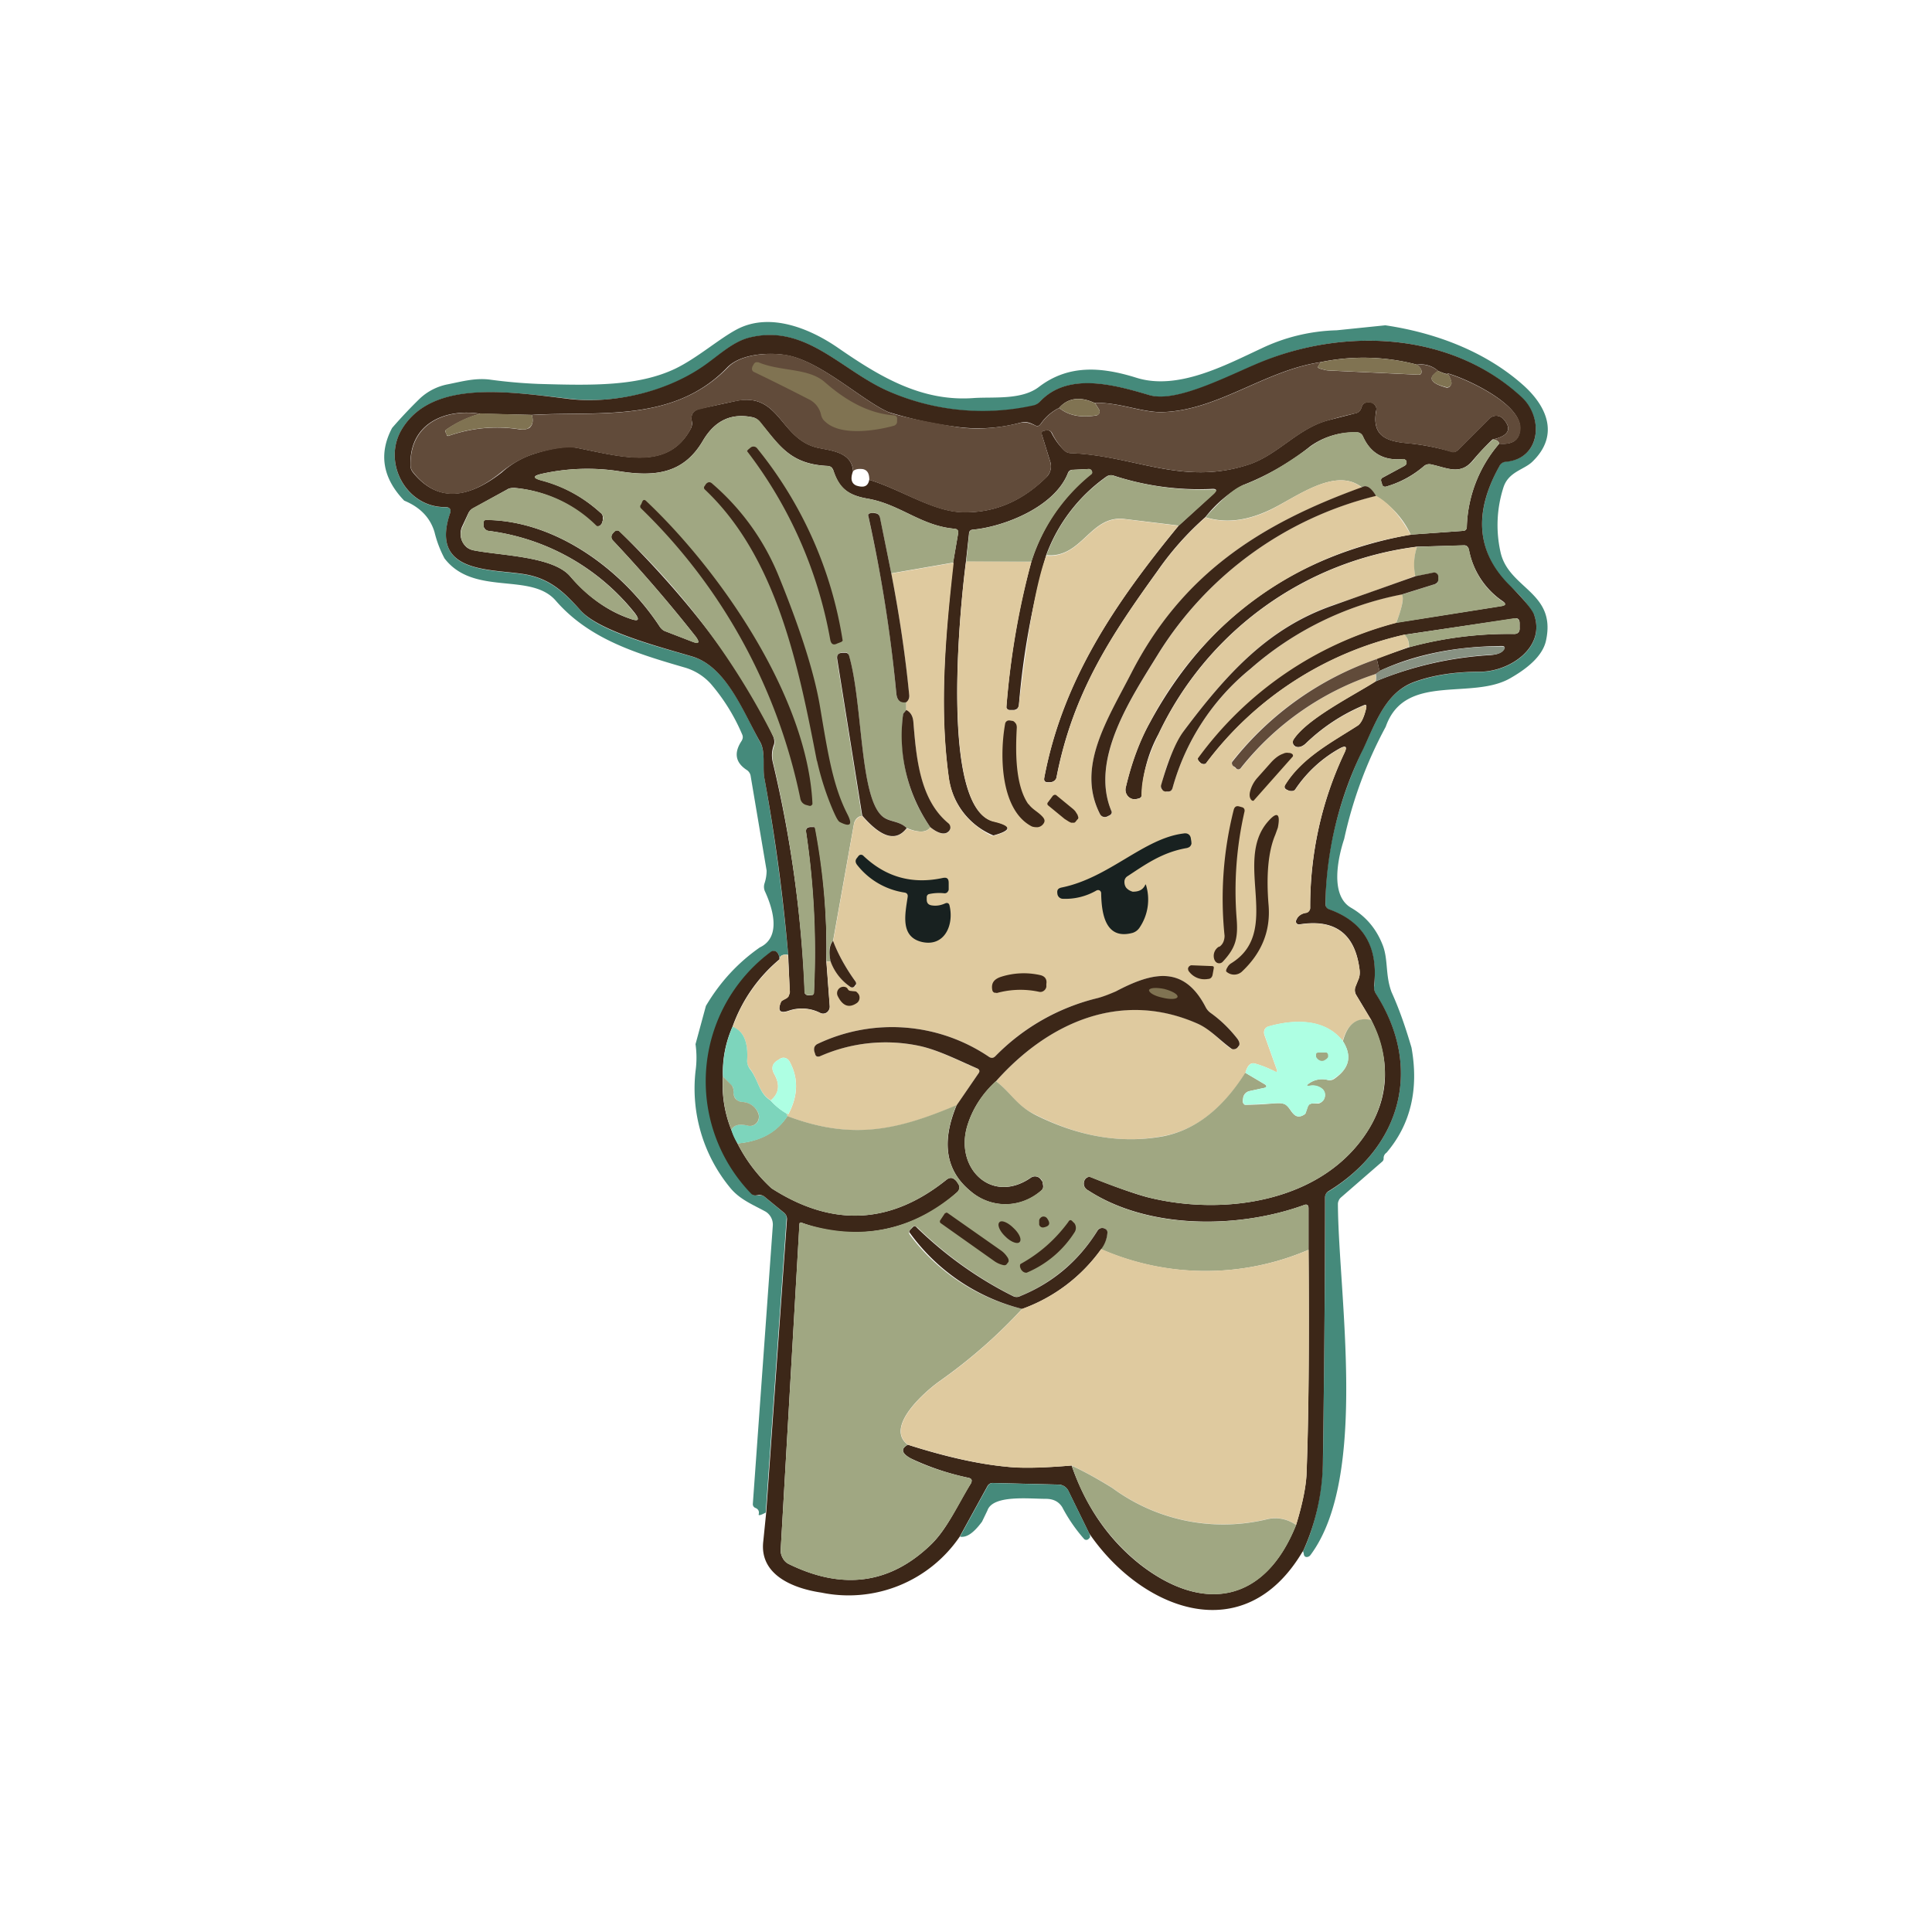 <svg xmlns="http://www.w3.org/2000/svg" width="24" height="24" fill="none" viewBox="0 0 24 24">
    <rect x="0" y="0" width="24" height="24" fill="#333333" stroke="none"/>
    <g clip-path="url(#CHAMPZ__a)">
        <path fill="#fff" d="M24 0H0v24h24z"/>
        <path fill="#458A7B" d="m16.605 4.103.604-.062c.63.093 1.255.33 1.724.753.3.274.429.625.104.94-.104.103-.3.124-.362.325a1.53 1.53 0 0 0-.036.795c.098.46.692.496.568 1.094q-.047.247-.434.47c-.48.29-1.321-.072-1.559.61a5.3 5.3 0 0 0-.516 1.393c-.072.217-.186.702.088.857q.28.163.397.48c.062.18.026.362.104.568.103.227.18.46.247.687.093.516-.01.955-.31 1.306a.08.08 0 0 0-.036.072.05.05 0 0 1-.02.041l-.511.444a.1.1 0 0 0-.027.038.1.1 0 0 0-.01.045c.006 1.115.383 3.386-.34 4.357a.06.06 0 0 1-.047.026q-.029 0-.036-.031a.1.1 0 0 0-.01-.037q.232-.509.248-1.15.028-2.194.026-3.248a.08.08 0 0 1 .046-.077c.893-.553 1.172-1.533.589-2.442a.16.16 0 0 1-.026-.103c.051-.485-.13-.8-.558-.955a.07.07 0 0 1-.046-.072c0-.62.154-1.265.464-1.92.166-.342.284-.713.65-.837q.344-.124.816-.124c.367-.005.806-.305.661-.707a1.3 1.3 0 0 0-.289-.346q-.635-.618-.14-1.508a.09.09 0 0 1 .073-.051c.434-.031.48-.532.206-.79-.836-.795-2.121-.878-3.164-.475-.398.155-1.105.552-1.471.439-.424-.124-1.002-.29-1.353.082a.16.16 0 0 1-.082.052 2.93 2.93 0 0 1-1.802-.18c-.588-.259-1.032-.852-1.745-.661-.18.051-.335.19-.49.31-.475.356-1.167.51-1.72.443-.732-.082-1.703-.242-2.08.367-.263.413.042.986.532.98q.087 0 .057.083c-.258.775.568.677.97.76.29.061.465.231.656.443.237.269 1.012.46 1.394.573.423.13.635.702.836 1.064.067.123.026.31.052.449q.194 1.082.294 2.188-.1-.013-.108.052a.11.11 0 0 0-.031-.083q-.039-.03-.078 0a2.01 2.01 0 0 0-.217 3.015l.036.005h.037a.08.08 0 0 1 .072.021l.232.191q.045.032.036.088l-.258 3.64q-.087.046-.088.025c.01-.036 0-.067-.04-.083a.05.05 0 0 1-.032-.051l.248-3.454a.19.19 0 0 0-.088-.175c-.16-.088-.32-.15-.439-.294a1.94 1.94 0 0 1-.433-1.451 1.2 1.2 0 0 0 0-.336l.129-.475q.261-.442.67-.727c.275-.13.156-.496.063-.697a.14.14 0 0 1-.005-.098.5.5 0 0 0 .026-.16l-.197-1.167a.11.11 0 0 0-.051-.083q-.21-.138-.062-.361c.015-.026.02-.052.005-.083a2.4 2.4 0 0 0-.387-.624.7.7 0 0 0-.336-.207c-.583-.17-1.172-.346-1.59-.826-.31-.361-1.017-.051-1.383-.526a1.4 1.4 0 0 1-.124-.326q-.08-.27-.377-.392c-.268-.279-.32-.583-.15-.903a6 6 0 0 1 .341-.362.7.7 0 0 1 .351-.18c.18-.036.346-.083.532-.057q.296.04.593.052c.672.02 1.234.03 1.694-.186.273-.13.547-.372.769-.49.408-.218.908-.016 1.265.232.516.356 1.037.67 1.688.619.247-.015.593.026.805-.14.366-.278.774-.247 1.203-.113.516.165 1.11-.155 1.554-.361a2.3 2.3 0 0 1 .94-.227"/>
        <path fill="#3C2718" d="M16.182 19.273c-.733 1.239-2.013.712-2.653-.227l-.258-.527a.14.14 0 0 0-.119-.077l-.816-.02q-.044-.001-.067.035l-.346.63a1.67 1.67 0 0 1-1.719.697c-.346-.051-.774-.217-.722-.64l.036-.356.258-3.64a.1.1 0 0 0-.041-.087l-.233-.191a.1.1 0 0 0-.072-.026l-.036.005a.07.07 0 0 1-.062-.02 2.006 2.006 0 0 1 .243-3.005.06.06 0 0 1 .077.005q.03.032.031.088a1.93 1.93 0 0 0-.583.836 1.4 1.4 0 0 0-.12.62 1.5 1.5 0 0 0 .104.66c.11.278.28.527.5.728q1.132.728 2.17-.103c.05-.041.087-.03.128.016l.02.03a.08.08 0 0 1 .016.054.08.08 0 0 1-.026.05 1.88 1.88 0 0 1-1.93.382c-.02-.01-.031 0-.031.02l-.233 4.043q-.002.055.026.103.025.047.073.072 1.006.493 1.765-.238c.206-.196.34-.51.5-.764.016-.036.011-.056-.025-.067a3.2 3.2 0 0 1-.723-.242c-.113-.062-.129-.12-.036-.17.48.154.888.242 1.229.273q.263.03.805-.015.268.774.862 1.238c.774.594 1.538.47 1.926-.5q.114-.372.129-.62.04-1.003.026-2.798v-.516c0-.041-.021-.052-.052-.041-.805.294-1.93.31-2.684-.18a.1.1 0 0 1-.052-.058.1.1 0 0 1 .01-.077c.021-.031.052-.041.083-.026q.452.18.686.243c.95.242 2.2.067 2.757-.842q.387-.636.031-1.357l-.186-.31a.12.12 0 0 1-.01-.104l.041-.103a.2.2 0 0 0 .01-.103c-.051-.45-.304-.64-.748-.568a.04.04 0 0 1-.036-.015.04.04 0 0 1 0-.042c.02-.051.062-.077.119-.087.015 0 .025-.01.036-.021a.06.06 0 0 0 .015-.041c0-.671.14-1.317.423-1.92q.063-.126-.061-.057a1.6 1.6 0 0 0-.543.5.06.06 0 0 1-.03.026h-.047l-.03-.015q-.046-.024-.022-.062c.207-.341.584-.532.904-.738q.063-.047.103-.217c.005-.036 0-.047-.036-.031-.267.112-.51.273-.718.475-.041.036-.082.051-.123.036l-.021-.016a.06.06 0 0 1-.005-.072c.165-.258.743-.547 1.022-.723a4.4 4.4 0 0 1 1.42-.325q.124-.008.165-.062c.025-.03.02-.051-.021-.051-.568.005-1.074.103-1.518.31l-.036-.156.403-.139a4.7 4.7 0 0 1 1.306-.165c.046 0 .072-.026.067-.078v-.051q.002-.078-.067-.062l-1.363.201a4.25 4.25 0 0 0-2.467 1.6.06.06 0 0 1-.068-.01l-.02-.02a.05.05 0 0 1-.013-.03q-.001-.018.008-.032a4.44 4.44 0 0 1 2.457-1.658l1.306-.206q.085-.015.015-.062a1 1 0 0 1-.418-.64c-.01-.036-.03-.057-.067-.052l-.578.016a4.12 4.12 0 0 0-3.211 2.328c-.126.232-.197.49-.207.754q-.001.037-.04.046l-.021.005a.11.11 0 0 1-.109-.03.12.12 0 0 1-.03-.11q.108-.465.304-.815 1.052-1.934 3.236-2.328l.646-.046c.036 0 .051-.021.051-.052.012-.38.154-.745.403-1.032q.241.022.258-.17c.041-.316-.671-.64-.898-.703 0 .016-.036.005-.119-.03a.32.32 0 0 0-.263-.078 2.6 2.6 0 0 0-1.198-.031c-.697.103-1.28.604-1.972.62-.248.004-.537-.125-.836-.114-.18-.083-.33-.062-.439.062a.6.6 0 0 0-.227.196q-.031.045-.072.02c-.073-.036-.109-.051-.191-.03a2 2 0 0 1-.81.046 5 5 0 0 1-.821-.18c-.33-.145-.847-.64-1.276-.708-.211-.036-.557-.016-.722.15-.671.702-1.616.542-2.432.593l-.645-.015c-.434-.067-.878.124-.862.64 0 .036.01.062.03.088.336.418.744.284 1.106 0a1.1 1.1 0 0 1 .392-.227q.364-.118.557-.073c.568.114 1.116.274 1.394-.237a.14.14 0 0 0 .016-.098c-.016-.083.015-.134.103-.155l.454-.098c.542-.103.537.475 1.007.583.165.036.423.052.439.29q-.053.14.041.18c.093.03.145.01.16-.072.387.118.774.382 1.136.402q.594.026 1.058-.428a.19.19 0 0 0 .052-.207l-.104-.335a.04.04 0 0 1 .016-.042h.015l.031-.005q.047-.002.062.036a.8.8 0 0 0 .16.217c.021.02.052.031.083.031.784.031 1.378.408 2.194.145.372-.119.614-.45.996-.553l.34-.087a.09.09 0 0 0 .068-.052l.015-.041a.07.07 0 0 1 .062-.042.1.1 0 0 1 .073.01c.03.021.051.052.041.089-.057.31.114.382.382.407q.269.025.547.104c.031.015.057.005.083-.016l.392-.392a.12.12 0 0 1 .093-.036.12.12 0 0 1 .088.046c.103.119.057.207-.14.248a3 3 0 0 0-.247.263c-.155.186-.32.088-.517.047a.1.1 0 0 0-.087.02 1.25 1.25 0 0 1-.48.258.05.05 0 0 1-.037-.015l-.005-.02-.01-.032a.05.05 0 0 1 0-.03.05.05 0 0 1 .026-.021l.268-.145.02-.02v-.032a.04.04 0 0 0-.015-.02.04.04 0 0 0-.025-.01c-.243.025-.408-.073-.501-.28a.08.08 0 0 0-.083-.05.93.93 0 0 0-.568.17 3.2 3.2 0 0 1-.841.485c-.18.1-.338.235-.465.397a3.7 3.7 0 0 0-.593.666c-.568.79-1.048 1.502-1.255 2.556q-.001.03-.026.051a.1.1 0 0 1-.051.02h-.031q-.054.001-.047-.05c.227-1.214.878-2.174 1.673-3.14l.439-.402q.055-.053-.021-.052a3.4 3.4 0 0 1-1.229-.165.1.1 0 0 0-.092.015c-.34.241-.6.58-.744.971a9.6 9.6 0 0 0-.34 1.864c-.006.04-.026.056-.062.062h-.052a.04.04 0 0 1-.041-.031v-.016q.076-.945.31-1.796a2.27 2.27 0 0 1 .753-1.1.04.04 0 0 0-.008-.036.04.04 0 0 0-.034-.015l-.195.01a.06.06 0 0 0-.062.041c-.166.423-.796.666-1.177.702q-.05.002-.052.052L12 6.97c-.067.511-.336 3.067.34 3.232.233.052.233.114 0 .176a.91.91 0 0 1-.557-.739c-.119-.877-.036-1.78.057-2.653l.062-.361c.005-.037-.01-.052-.047-.057-.413-.036-.67-.3-1.068-.372-.243-.041-.362-.124-.434-.35a.1.1 0 0 0-.026-.042.1.1 0 0 0-.041-.016c-.465-.02-.599-.247-.847-.547a.16.16 0 0 0-.087-.057c-.264-.056-.47.036-.62.29-.232.397-.573.454-1.032.381a2.6 2.6 0 0 0-.97.031q-.171.038 0 .083.408.108.732.403c.016.01.02.025.026.04v.053l-.01.03c0 .01-.01.016-.016.026a.052.052 0 0 1-.077 0 1.63 1.63 0 0 0-.991-.46c-.031 0-.067 0-.098.022l-.413.227a.14.14 0 0 0-.068.072l-.077.165A.22.22 0 0 0 5.8 6.8a.2.2 0 0 0 .083.036c.335.067.98.072 1.197.32q.342.395.754.532c.103.036.113.01.052-.072a2.77 2.77 0 0 0-1.823-1.022.06.06 0 0 1-.041-.026.07.07 0 0 1-.016-.047v-.03a.03.03 0 0 1 .031-.032c.863.006 1.694.615 2.163 1.332.016.02.037.042.068.052l.335.129q.118.045.041-.062a18 18 0 0 0-1.032-1.198c-.02-.025-.026-.051 0-.087l.02-.021a.046.046 0 0 1 .068 0c.67.656 1.497 1.62 1.91 2.555.01.036.015.067 0 .103a.36.36 0 0 0-.01.207c.225.94.358 1.9.397 2.865 0 .01.01.015.015.02q.016.013.037.01l.04-.004c.011 0 .021-.016.021-.026.031-.671 0-1.342-.098-2.003 0-.036.01-.052.052-.057h.057l.01.026c.103.542.145 1.084.134 1.642l.042.557a.09.09 0 0 1-.037.078.08.08 0 0 1-.082.005.5.5 0 0 0-.392-.026q-.163.055-.093-.114c0-.01.025-.02.062-.04a.1.1 0 0 0 .03-.032.1.1 0 0 0 .016-.046l-.02-.465a23 23 0 0 0-.295-2.189c-.026-.14.016-.325-.051-.449-.207-.361-.413-.929-.837-1.063-.382-.114-1.156-.31-1.394-.573-.19-.212-.36-.382-.655-.444-.403-.083-1.229.015-.97-.76.02-.05 0-.082-.057-.082-.49.006-.795-.567-.532-.98.382-.61 1.342-.45 2.08-.362.553.062 1.24-.093 1.72-.454.154-.114.309-.253.49-.305.712-.19 1.156.403 1.745.661a2.92 2.92 0 0 0 1.806.176.16.16 0 0 0 .078-.047c.35-.372.929-.206 1.352-.082.362.113 1.074-.29 1.471-.44 1.043-.397 2.323-.32 3.17.476.268.258.222.759-.207.795a.09.09 0 0 0-.077.051c-.33.589-.284 1.084.14 1.497q.249.25.289.351c.144.403-.295.702-.661.708q-.474 0-.816.123c-.361.124-.485.496-.645.837a4.5 4.5 0 0 0-.47 1.92.07.07 0 0 0 .047.072q.642.231.557.95c0 .042.005.072.026.104.583.913.31 1.894-.589 2.446a.09.09 0 0 0-.046.078c0 .702-.005 1.786-.026 3.252 0 .395-.084.786-.248 1.146z"/>
        <path fill="#614B3A" d="M13.158 5.068q.172.14.46.093a.05.05 0 0 0 .036-.026.05.05 0 0 0 0-.046l-.052-.083c.294-.01.583.12.831.114.692-.015 1.275-.516 1.972-.62l-.036.062q.015.017.062.026.047.016.103.016l1.084.051q.04.002.041-.036c0-.03-.015-.051-.056-.087a.33.33 0 0 1 .263.077c-.134.083-.103.15.103.206a.05.05 0 0 0 .052-.03.05.05 0 0 0 .01-.026.26.26 0 0 0-.051-.12c.227.063.944.388.908.703q-.023.194-.263.17c-.01-.036-.041-.051-.083-.051q.294-.07.14-.248a.12.12 0 0 0-.088-.047.12.12 0 0 0-.093.037l-.392.392a.08.08 0 0 1-.083.02 2.5 2.5 0 0 0-.547-.108c-.269-.026-.439-.098-.382-.408.005-.041-.01-.067-.047-.087a.1.1 0 0 0-.067-.01.07.07 0 0 0-.062.04l-.015.042a.09.09 0 0 1-.067.051 4 4 0 0 0-.34.088c-.383.103-.626.434-.997.553-.816.258-1.41-.114-2.194-.145q-.047 0-.083-.03a.8.8 0 0 1-.155-.218.06.06 0 0 0-.067-.036h-.03l-.016.005-.01.01-.007.016.001.016.103.335c.026.078.006.145-.051.207-.31.304-.66.444-1.063.428-.362-.02-.744-.284-1.131-.403 0-.082-.026-.123-.083-.134-.051-.005-.093 0-.118.026-.016-.237-.274-.253-.44-.289-.469-.103-.464-.692-1.006-.583a7 7 0 0 0-.454.103c-.088.015-.119.067-.103.155 0 .03 0 .062-.016.093-.279.516-.826.35-1.394.237-.129-.026-.31 0-.557.072a1.3 1.3 0 0 0-.398.222c-.356.29-.764.429-1.1 0a.13.13 0 0 1-.03-.082c-.01-.516.428-.707.862-.64a1.4 1.4 0 0 0-.418.196c-.01.01-.016.015-.01.03l.015.032c0 .015.015.02.026.015.278-.098.575-.126.867-.082a.2.2 0 0 0 .134-.016q.062-.053.031-.16c.816-.051 1.755.109 2.437-.594.16-.165.5-.185.717-.154.429.072.945.567 1.275.712.104.041.382.103.826.18q.364.063.806-.046c.082-.015.118 0 .19.031q.04.024.073-.02a.6.6 0 0 1 .227-.197"/>
        <path fill="#807352" d="M17.602 4.53c.041.032.057.057.057.088q-.002.037-.041.036l-1.084-.051a.3.3 0 0 1-.104-.016.14.14 0 0 1-.062-.025l.036-.062a2.6 2.6 0 0 1 1.198.03M9.42 4.5c.279.118.62.067.826.247.294.259.578.393.862.413.026.006.041.021.036.052v.031a.05.05 0 0 1-.015.03.05.05 0 0 1-.026.016c-.186.052-.65.14-.852-.051a.15.15 0 0 1-.051-.083.28.28 0 0 0-.155-.196 27 27 0 0 0-.672-.335q-.046-.017-.025-.073l.015-.026A.05.05 0 0 1 9.39 4.5zm8.445.108c.083.036.12.052.12.031.03.052.046.088.046.119a.05.05 0 0 1-.021.041.05.05 0 0 1-.047.01q-.3-.075-.098-.206zm-4.264.398.052.082a.05.05 0 0 1 0 .052.05.05 0 0 1-.036.02q-.288.046-.46-.093.165-.185.44-.061zm-7.64.129.646.02q.03.108-.031.155c-.031.026-.073.031-.135.02a1.8 1.8 0 0 0-.867.083c-.01 0-.02 0-.026-.015l-.015-.031c0-.016 0-.02.01-.031.124-.088.258-.155.418-.196z"/>
        <path fill="#A0A782" d="m11.846 6.988-.774.134-.14-.687q-.014-.07-.082-.062h-.031c-.026 0-.041.021-.031.047.165.738.279 1.466.346 2.194q.015.133.124.103v.103l-.02.026a.07.07 0 0 0-.022.036q-.077.798.341 1.394-.07.102-.294.01c-.098-.093-.207-.072-.3-.144-.289-.238-.242-1.404-.418-2.003a.05.05 0 0 0-.052-.036h-.03q-.076.017-.067.087l.31 1.947c-.011 0-.026 0-.052.02a.13.13 0 0 0-.047.083l-.258 1.445c-.052.052-.057.14-.03.258h-.052a8.3 8.3 0 0 0-.145-1.662.03.03 0 0 0-.026-.01h-.036q-.054.008-.046.062a10 10 0 0 1 .098 2.003c0 .01-.01.02-.02.025h-.042l-.019.002-.017-.007a.05.05 0 0 1-.021-.04 15 15 0 0 0-.387-2.84.36.36 0 0 1 .01-.207.14.14 0 0 0-.005-.108 9.1 9.1 0 0 0-1.925-2.566.05.05 0 0 0-.052.01l-.02.021c-.027.031-.021.062 0 .088.36.382.706.785 1.032 1.198q.076.108-.042.062l-.335-.13a.14.14 0 0 1-.067-.051C7.737 7.07 6.9 6.466 6.039 6.46a.03.03 0 0 0-.031.031v.031c0 .02 0 .036.015.052l.042.02a2.76 2.76 0 0 1 1.817 1.022c.067.083.051.104-.047.073a1.7 1.7 0 0 1-.754-.532c-.216-.248-.862-.253-1.197-.32a.2.2 0 0 1-.14-.108.21.21 0 0 1 0-.181l.073-.165a.14.14 0 0 1 .062-.073l.418-.227a.17.17 0 0 1 .103-.02c.382.032.74.198 1.012.47a.05.05 0 0 0 .051-.011.1.1 0 0 0 .016-.026l.01-.036a.08.08 0 0 0-.026-.088 1.76 1.76 0 0 0-.738-.402c-.108-.031-.108-.052 0-.083a2.6 2.6 0 0 1 .981-.03c.454.071.795.015 1.027-.383.15-.253.357-.346.62-.289a.16.16 0 0 1 .088.052c.247.304.376.531.841.552.02 0 .031.005.046.015l.026.042c.078.227.191.31.434.35.397.073.656.336 1.069.372q.054.002.046.057l-.062.362zm6.696-1.528c.041 0 .072.015.082.051a1.65 1.65 0 0 0-.402 1.033c0 .03-.016.051-.052.051l-.645.047a1.1 1.1 0 0 0-.434-.48q-.092-.163-.175-.109c-.33-.258-.821.13-1.136.279-.294.14-.558.17-.805.093q.308-.341.464-.398c.258-.092.537-.258.847-.485a.94.94 0 0 1 .562-.175.09.09 0 0 1 .083.051c.093.212.258.31.5.284.01 0 .016 0 .026.01.006 0 .016.01.016.021v.031l-.02.02-.27.145a.05.05 0 0 0-.025.021.05.05 0 0 0 0 .031l.01.031q.005.02.021.03a.05.05 0 0 0 .036 0q.263-.074.465-.252a.1.1 0 0 1 .093-.02c.19.04.35.139.516-.047a1.7 1.7 0 0 1 .243-.258z"/>
        <path fill="#3C2718" d="M10.4 7.994c-.051.026-.077.005-.087-.051A5.4 5.4 0 0 0 9.28 5.604l.01-.015.011-.01.026-.021a.057.057 0 0 1 .077.01c.56.689.927 1.513 1.064 2.39a.05.05 0 0 1-.026.02z"/>
        <path fill="#A0A782" d="M12.813 6.977h-.81l.036-.346c0-.03.02-.051.051-.051.382-.036 1.012-.279 1.177-.702a.07.07 0 0 1 .062-.042l.196-.01c.01 0 .016 0 .026.01a.04.04 0 0 1 .016.042c0 .01-.01.015-.016.02-.346.28-.603.655-.738 1.08m1.833-.449-.677-.082c-.428-.052-.526.49-.97.449q.225-.598.743-.97a.09.09 0 0 1 .093-.016q.599.194 1.229.17c.052 0 .057.01.02.052z"/>
        <path fill="#DFCA9F" d="M16.921 6.055c-1.26.45-2.235 1.074-2.87 2.313-.3.583-.682 1.167-.387 1.745a.07.07 0 0 0 .067.039q.014-.002.026-.008l.03-.016c.01 0 .016-.01.021-.02v-.031c-.273-.64.243-1.405.584-1.957a4.43 4.43 0 0 1 2.7-1.962q.231.123.433.486a4.41 4.41 0 0 0-3.237 2.323q-.195.355-.304.82a.12.12 0 0 0 .078.137.1.1 0 0 0 .056.003l.026-.005q.037-.007.036-.047.001-.318.212-.753a4.12 4.12 0 0 1 3.21-2.329.73.73 0 0 0-.02.362q-.511.192-1.022.361c-.79.274-1.306.831-1.859 1.57-.134.213-.228.45-.279.696a.06.06 0 0 0 .026.036l.021.01.026.006c.041.005.062-.01.072-.052.162-.578.5-1.092.965-1.47a4 4 0 0 1 1.88-.93c.03.036.01.155-.068.356a4.44 4.44 0 0 0-2.467 1.688l.015.031.02.02a.06.06 0 0 0 .047.016c.006 0 .016 0 .021-.01a4.25 4.25 0 0 1 2.468-1.6c.04.04.056.087.051.154l-.397.15a3.9 3.9 0 0 0-1.792 1.265c-.015.02-.01.041.006.062l.03.026q.04.039.073 0a3.55 3.55 0 0 1 1.667-1.167c.01.041.01.067 0 .093-.273.175-.852.465-1.017.723a.06.06 0 0 0-.005.051c0 .005 0 .016.01.02l.021.016c.041.016.083 0 .124-.036.209-.202.454-.363.723-.475.026-.015.036 0 .03.031q-.039.17-.103.217c-.32.207-.691.398-.903.738-.015.026-.01.052.02.062l.032.01c.015.006.03.01.046 0 .01 0 .026-.01.031-.02a1.6 1.6 0 0 1 .542-.5q.124-.07.062.056a4.4 4.4 0 0 0-.423 1.92c0 .016-.005.026-.016.042a.06.06 0 0 1-.036.02.16.16 0 0 0-.124.088.04.04 0 0 0 .005.041q.007.008.016.014a.04.04 0 0 0 .02.002c.445-.072.692.118.75.568 0 .036 0 .072-.011.103l-.042.103a.12.12 0 0 0 .01.104l.187.31q-.264-.061-.357.257c-.222-.283-.609-.268-.919-.18a.08.08 0 0 0-.051.041.1.1 0 0 0 0 .067l.155.434c.005.02 0 .03-.02.02a1.4 1.4 0 0 0-.259-.103c-.052-.01-.088.026-.114.119q-.426.675-1.022.784c-.506.098-1.032.01-1.569-.258-.258-.118-.31-.273-.506-.423.656-.738 1.56-1.136 2.504-.718.155.068.268.207.408.31a.07.07 0 0 0 .062.005.07.07 0 0 0 .046-.04c.01-.027 0-.053-.02-.084a1.6 1.6 0 0 0-.331-.32.2.2 0 0 1-.067-.077c-.274-.527-.666-.429-1.115-.191q-.11.053-.227.083a2.6 2.6 0 0 0-1.27.722c-.02.021-.052.026-.072.01a2.15 2.15 0 0 0-2.133-.165.08.08 0 0 0-.04.042.1.1 0 0 0 0 .056l.01.032q.013.04.051.025a2.04 2.04 0 0 1 1.244-.129c.233.052.475.18.713.279.03.01.04.036.02.062l-.273.398c-.733.31-1.29.438-2.101.134-.021-.036-.016-.047.01-.021q.186-.35.015-.66a.1.1 0 0 0-.051-.042.08.08 0 0 0-.067.01l-.031.02c-.067.042-.078.099-.042.166q.115.2-.04.33c-.15-.087-.156-.258-.259-.392a.14.14 0 0 1-.036-.103q.021-.35-.18-.413.17-.486.583-.841c0-.047.04-.068.103-.057l.026.464-.016.052a.1.1 0 0 1-.03.026c-.037.02-.058.03-.063.041-.051.114-.015.15.093.114a.5.5 0 0 1 .393.025q.02.01.042.009a.1.1 0 0 0 .041-.015.09.09 0 0 0 .035-.076l-.041-.558h.052a.7.7 0 0 0 .237.31q.04.029.072-.01a.05.05 0 0 0 0-.052 2.2 2.2 0 0 1-.278-.5l.258-1.451a.13.13 0 0 1 .051-.083c.021-.015.036-.026.052-.02.237.273.423.32.552.154.155.052.248.052.294-.015.083.067.155.093.207.067.01 0 .02-.01.026-.02a.07.07 0 0 0 .01-.068.1.1 0 0 0-.02-.03c-.362-.295-.398-.822-.434-1.26q-.009-.108-.088-.145V8.72a.08.08 0 0 0 .036-.078q-.068-.72-.222-1.517l.775-.134c-.098.877-.181 1.775-.062 2.653q.055.412.382.645c.092.067.154.098.175.093q.348-.092 0-.175c-.671-.165-.413-2.72-.34-3.232l.81.005a10 10 0 0 0-.31 1.812l.01.016q.007.006.016.01l.015.005h.052c.036 0 .052-.02.062-.062.108-.924.222-1.548.34-1.858.445.036.543-.5.971-.454l.671.082c-.79.965-1.44 1.926-1.667 3.134-.005.04.01.056.046.056h.026a.09.09 0 0 0 .083-.072c.206-1.053.681-1.765 1.254-2.555q.256-.369.594-.666.372.115.805-.093c.315-.155.81-.542 1.136-.279z"/>
        <path fill="#3C2718" d="M10.148 9.455c-.227-1.172-.496-2.53-1.394-3.376a.03.03 0 0 1 0-.042l.016-.025c.026-.026.051-.031.082 0 .364.314.647.71.826 1.156q.41 1.007.511 1.626c.098.583.16.976.341 1.327q.093.186-.093.093c-.026-.01-.051-.062-.088-.145a3.5 3.5 0 0 1-.2-.62zm6.943-3.294a4.43 4.43 0 0 0-2.7 1.957c-.34.552-.857 1.316-.583 1.961a.04.04 0 0 1-.002.027.04.04 0 0 1-.019.02l-.03.015a.067.067 0 0 1-.093-.03c-.295-.579.087-1.162.387-1.745.635-1.24 1.61-1.859 2.865-2.313q.083-.053.175.103z"/>
        <path fill="#3C2718" d="M9.942 9.92a6.97 6.97 0 0 0-1.977-3.603c-.016-.015-.016-.036 0-.052l.015-.036c.01-.02.026-.026.047-.005.919.867 1.998 2.426 2.065 3.748v.02l-.016.016a.04.04 0 0 1-.03 0l-.037-.01a.1.1 0 0 1-.067-.078m1.13-2.798q.154.798.223 1.518.002.053-.037.083-.108.021-.123-.104a18 18 0 0 0-.346-2.199q-.015-.039.03-.046h.032c.046 0 .072.015.082.062z"/>
        <path fill="#A0A782" d="M17.345 7.738c.077-.207.098-.32.067-.351l.413-.13c.01 0 .026-.01.03-.02a.07.07 0 0 0 .011-.041v-.042l-.007-.017-.014-.013a.05.05 0 0 0-.036-.01l-.227.046a.7.7 0 0 1 .02-.367l.574-.02c.041 0 .062.02.072.051.052.279.196.49.413.645.052.031.052.052-.01.062z"/>
        <path fill="#3C2718" d="M17.412 7.385a4 4 0 0 0-1.879.924 2.9 2.9 0 0 0-.965 1.472c-.01.041-.031.056-.072.051h-.026l-.022-.01-.015-.02a.06.06 0 0 1-.01-.046c.088-.31.181-.538.28-.672.552-.738 1.068-1.29 1.858-1.564l1.022-.362.227-.046a.05.05 0 0 1 .036.01l.014.013.007.018v.041c0 .01 0 .026-.01.037a.06.06 0 0 1-.032.025z"/>
        <path fill="#A0A782" d="M17.504 8.041c0-.072-.016-.119-.057-.155l1.363-.206c.046 0 .067.015.067.067v.051q.002.078-.067.078a4.7 4.7 0 0 0-1.306.165"/>
        <path fill="#889283" d="M17.09 8.464a.2.2 0 0 0 0-.093l.052-.04a3.7 3.7 0 0 1 1.513-.3c.041 0 .051.015.02.051-.025.031-.082.052-.165.052q-.744.045-1.42.33"/>
        <path fill="#3C2718" d="M11.263 10.287c-.129.17-.31.124-.552-.155l-.31-1.94q-.015-.077.062-.083h.031a.05.05 0 0 1 .052.03c.175.6.129 1.766.418 2.004.088.072.206.051.3.144"/>
        <path fill="#614B3A" d="m17.102 8.182.036.155-.051.036a3.55 3.55 0 0 0-1.668 1.161c-.02.031-.051.031-.072 0l-.03-.02c-.016-.021-.021-.042 0-.062a3.9 3.9 0 0 1 1.785-1.265z"/>
        <path fill="#3C2718" d="M11.258 8.82q.078.038.088.145c.036.439.077.965.433 1.26a.07.07 0 0 1 .026.067.1.1 0 0 1-.015.03.1.1 0 0 1-.026.021c-.052.026-.124 0-.207-.067a2 2 0 0 1-.34-1.393c0-.016.01-.026.02-.037zm1.518 1.167c.051.072.123.098.18.165.026.032.026.057 0 .088a.1.1 0 0 1-.067.036c-.02 0-.046 0-.072-.01-.387-.201-.403-.878-.33-1.28a.05.05 0 0 1 .04-.036h.016l.031.005c.016 0 .031.015.042.03.01.011.015.032.015.052-.015.274-.026.713.145.955zm2.797-.041-.007.002q-.005 0-.008-.002l-.01-.005q-.039-.04-.016-.119a.4.4 0 0 1 .088-.16l.17-.191a.5.5 0 0 1 .073-.067q.038-.028.077-.041a.1.1 0 0 1 .067-.01c.02 0 .036.004.052.02v.005l.004.01-.004.01zm-2.493-.062.016-.01h.02l.207.17q.02.016.036.036l.026.041.01.031c0 .01 0 .021-.01.026l-.021.026a.04.04 0 0 1-.02.016h-.037a.2.2 0 0 1-.041-.021l-.041-.026-.207-.17a.026.026 0 0 1 0-.036zm2.065 1.879a.14.14 0 0 0 .052-.062.2.2 0 0 0 .015-.077 4.5 4.5 0 0 1 .114-1.565q.016-.058.072-.04l.036.01q.032.014.026.051a4.4 4.4 0 0 0-.098 1.332c.02.248-.016.366-.17.532a.06.06 0 0 1-.063.02.06.06 0 0 1-.03-.02.1.1 0 0 1-.016-.031.134.134 0 0 1 .062-.155z"/>
        <path fill="#3C2718" d="M15.842 10.37c-.088.206-.114.505-.083.877q.038.478-.335.826a.144.144 0 0 1-.186 0c-.01-.005-.01-.026.01-.057a.13.13 0 0 1 .042-.047c.645-.392.03-1.254.454-1.755.119-.14.165-.113.13.067z"/>
        <path fill="#182120" d="M13.622 11.061a.77.77 0 0 1-.423.104.07.07 0 0 1-.062-.052c-.01-.052 0-.077.051-.088.589-.119 1.018-.61 1.513-.671.052-.01.088.016.093.067l.005.031.002.027a.07.07 0 0 1-.029.045l-.025.01c-.31.052-.521.207-.743.352a.08.08 0 0 0-.036.067q-.001.04.02.072.03.037.083.052c.073 0 .124-.02.155-.083q.001-.015.01 0a.62.62 0 0 1-.082.532.16.16 0 0 1-.083.062c-.34.093-.387-.238-.392-.49a.04.04 0 0 0-.02-.037.04.04 0 0 0-.036 0m-2.39.026a.92.92 0 0 1-.588-.346q-.032-.045 0-.082l.02-.026a.04.04 0 0 1 .031-.015.04.04 0 0 1 .026.01q.419.402.991.278c.052-.01.072.01.072.062v.073q.001.011-.003.022l-.012.019a.05.05 0 0 1-.036.015.6.6 0 0 0-.196.01.04.04 0 0 0-.026.036v.032q0 .063.062.072.084.014.17-.026c.026-.01.047 0 .052.031.056.238-.062.511-.341.45-.274-.063-.212-.341-.18-.558.005-.031-.006-.052-.042-.057"/>
        <path fill="#3C2718" d="M10.35 11.692c.061.16.154.33.273.495.016.02.016.042 0 .052-.015.03-.041.036-.067.015a.65.65 0 0 1-.238-.31q-.038-.178.031-.258zm4.713.31q.004 0 .009.003l.006.007v.015l-.015.083c-.006.03-.026.051-.057.051a.24.24 0 0 1-.243-.103l-.005-.02q0-.012.005-.021a.05.05 0 0 1 .036-.026l.258.01zm-2.685.33-.016.001a.04.04 0 0 1-.029-.017l-.006-.015c-.016-.083.015-.134.103-.165a.93.93 0 0 1 .5-.021c.052.015.078.052.068.108v.036a.08.08 0 0 1-.036.052.07.07 0 0 1-.052.01 1.1 1.1 0 0 0-.532.016zm-.005 1.1c-.17.154-.289.34-.351.536-.175.537.294 1.002.785.661a.09.09 0 0 1 .118.016l.026.036.005.036a.07.07 0 0 1-.015.067.663.663 0 0 1-.888.01c-.305-.253-.361-.604-.17-1.063l.273-.398c.02-.026.01-.051-.02-.062-.238-.103-.48-.227-.713-.278a2.02 2.02 0 0 0-1.239.129q-.047.014-.057-.026l-.01-.031a.1.1 0 0 1 0-.057.08.08 0 0 1 .041-.041 2.15 2.15 0 0 1 2.133.165q.039.022.072-.01a2.64 2.64 0 0 1 1.27-.723c.077-.02.155-.052.227-.083.449-.237.841-.335 1.115.191a.2.2 0 0 0 .067.078q.184.132.33.32c.021.03.031.057.021.082l-.02.026a.07.07 0 0 1-.063.02.1.1 0 0 1-.025-.015c-.14-.103-.258-.237-.413-.304-.94-.413-1.843-.02-2.499.717m-1.796-1.12.046.004c.016 0 .026.016.036.026a.08.08 0 0 1 .018.063.08.08 0 0 1-.033.056q-.146.1-.238-.088a.08.08 0 0 1 .005-.077.08.08 0 0 1 .068-.037q.036.001.051.026c.01.021.026.026.047.026"/>
        <path fill="#807352" d="M14.438 12.393c.103.026.185.02.19-.01.006-.031-.066-.072-.165-.098-.098-.02-.18-.016-.19.015 0 .031.066.072.165.093"/>
        <path fill="#A0A782" d="M17.033 12.671a1.34 1.34 0 0 1-.03 1.358c-.558.908-1.808 1.084-2.757.841a7 7 0 0 1-.687-.242q-.053-.023-.083.025a.1.1 0 0 0-.01.078q.015.038.052.057c.753.495 1.879.474 2.684.18.031-.01.052 0 .052.041v.517a3.24 3.24 0 0 1-2.581-.01.34.34 0 0 0 .082-.207q-.001-.037-.041-.052h-.046a.07.07 0 0 0-.037.031 2.02 2.02 0 0 1-.955.81.1.1 0 0 1-.093 0 4.8 4.8 0 0 1-1.187-.851c-.026-.02-.052-.02-.067 0l-.02.026a.05.05 0 0 0-.016.03c0 .016 0 .026.01.037.343.46.836.785 1.394.919-.29.315-.63.62-1.032.903-.186.134-.677.568-.388.785-.093.051-.077.108.037.17q.272.141.722.243c.036.01.041.03.026.067-.155.258-.3.568-.5.764-.507.485-1.095.568-1.766.237a.16.16 0 0 1-.072-.072.2.2 0 0 1-.026-.103l.232-4.042c0-.02.01-.031.031-.02.723.232 1.363.102 1.93-.383a.08.08 0 0 0 .011-.103l-.02-.031c-.042-.052-.083-.052-.13-.015q-1.037.83-2.168.103a2 2 0 0 1-.423-.558q.426-.04.62-.34c.805.304 1.367.175 2.1-.135-.19.46-.134.81.17 1.064.269.227.63.216.889-.01a.07.07 0 0 0 .02-.068l-.01-.036a.1.1 0 0 0-.105-.066.1.1 0 0 0-.04.015c-.49.34-.96-.124-.784-.661a1.26 1.26 0 0 1 .35-.537c.197.15.254.304.507.428q.804.397 1.569.258.596-.115 1.022-.79l.227.135c.052.026.047.051-.01.057l-.165.036a.1.1 0 0 0-.078.082l-.005.037a.05.05 0 0 0 .026.051h.02c.13 0 .259-.01.377-.02.042 0 .073 0 .104.015.056.036.072.103.129.14.036.02.077.01.118-.021l.006-.01.03-.088.017-.021.025-.01h.082c.016 0 .037-.01.052-.026a.1.1 0 0 0 .035-.078.1.1 0 0 0-.035-.077.2.2 0 0 0-.15-.041c-.051.005-.051 0-.01-.031a.28.28 0 0 1 .222-.042.1.1 0 0 0 .093-.015c.186-.13.217-.284.103-.465q.087-.324.351-.263"/>
        <path fill="#AEFFE3" d="M16.68 12.93c.118.185.087.34-.104.464a.1.1 0 0 1-.088.02.28.28 0 0 0-.222.042q-.06.039.01.03a.18.18 0 0 1 .155.042.1.1 0 0 1 .026.103.1.1 0 0 1-.03.052.1.1 0 0 1-.052.02l-.083.006-.025.01-.016.02-.031.088-.005.01c-.042.032-.083.042-.12.021-.05-.03-.071-.103-.133-.139a.2.2 0 0 0-.098-.015l-.398.02a.05.05 0 0 1-.026-.051l.005-.037a.1.1 0 0 1 .026-.051.1.1 0 0 1 .052-.031l.165-.036q.08-.017.01-.057l-.227-.134q.04-.139.119-.114c.072.016.155.052.253.098.02.01.026 0 .02-.02l-.154-.434a.1.1 0 0 1-.004-.05.1.1 0 0 1 .025-.043.1.1 0 0 1 .03-.015c.31-.088.697-.104.92.18"/>
        <path fill="#7DD5BC" d="M9.101 12.755c.134.051.196.186.18.423q0 .053.032.098c.108.134.113.305.258.393a.8.8 0 0 0 .222.175c-.026-.026-.031-.015-.01.02-.13.207-.336.316-.62.341a.6.6 0 0 1-.078-.17c.031-.062.104-.078.207-.052a.11.11 0 0 0 .114-.04.12.12 0 0 0 .01-.125.23.23 0 0 0-.196-.129.1.1 0 0 1-.078-.036.13.13 0 0 1-.03-.103c0-.026-.006-.052-.027-.067l-.103-.109a1.4 1.4 0 0 1 .119-.62"/>
        <path fill="#A0A782" d="M16.374 13.075h.104a.04.04 0 0 1 .02.036v.02a.1.1 0 0 1-.041.037.06.06 0 0 1-.047.01.09.09 0 0 1-.061-.051v-.036l.01-.011z"/>
        <path fill="#AEFFE3" d="M9.791 13.844a.7.7 0 0 1-.217-.175q.157-.131.042-.331c-.036-.067-.026-.124.041-.165l.031-.02a.1.1 0 0 1 .05-.013.1.1 0 0 1 .048.017l.02.026q.172.312-.015.661"/>
        <path fill="#A0A782" d="m8.982 13.374.103.104q.028.031.026.072c0 .041.005.077.03.103a.12.12 0 0 0 .078.036.22.22 0 0 1 .196.13.12.12 0 0 1-.01.123.11.11 0 0 1-.114.042c-.103-.026-.175-.01-.206.051a1.5 1.5 0 0 1-.103-.66"/>
        <path fill="#3C2718" d="M11.743 15.072a.02.02 0 0 1 .026-.005l.67.47a.3.3 0 0 1 .073.077c.02.026.02.052.015.062l-.02.026q-.016.024-.057.01a.3.3 0 0 1-.098-.046l-.671-.475-.005-.01v-.016l.062-.093zm1.26.057c.05.067.04.103-.042.119a.05.05 0 0 1-.033-.008.05.05 0 0 1-.019-.028v-.052a.05.05 0 0 1 .016-.03.05.05 0 0 1 .051-.016q.016.004.026.015m-.316.568c.233-.13.424-.3.584-.516q.024-.045.056-.005l.021.02a.1.1 0 0 1 0 .114 1.3 1.3 0 0 1-.594.5.07.07 0 0 1-.052-.02.1.1 0 0 1-.02-.026l-.01-.026v-.02q0-.014.015-.021m-.196-.336c.067.068.15.098.176.068.03-.031-.005-.109-.078-.176-.067-.067-.15-.103-.175-.067-.026.03.005.108.077.175"/>
        <path fill="#3C2718" d="M13.68 15.516a2.07 2.07 0 0 1-.981.744 2.45 2.45 0 0 1-1.404-.955.05.05 0 0 1 .015-.031l.02-.021q.031-.039.063 0c.35.34.75.627 1.187.846a.1.1 0 0 0 .098 0c.403-.165.723-.438.955-.81a.07.07 0 0 1 .036-.03.07.07 0 0 1 .047 0q.04.014.041.05a.37.37 0 0 1-.077.207"/>
        <path fill="#DFCA9F" d="M13.68 15.516a3.24 3.24 0 0 0 2.576.01q.014 1.797-.026 2.803c-.01.16-.052.362-.129.615a.44.44 0 0 0-.361-.073 2.32 2.32 0 0 1-1.92-.387 5 5 0 0 0-.506-.279q-.543.047-.806.016-.509-.048-1.228-.274c-.29-.216.201-.65.387-.784a6.4 6.4 0 0 0 1.032-.904c.395-.142.737-.401.981-.743"/>
        <path fill="#A0A782" d="M13.313 18.207c.176.082.34.175.506.278a2.32 2.32 0 0 0 1.92.388.44.44 0 0 1 .362.072c-.387.97-1.151 1.094-1.926.496a2.6 2.6 0 0 1-.862-1.24z"/>
        <path fill="#458A7B" d="M13.53 19.047c.01.021.016.042.006.057l-.016.016a.04.04 0 0 1-.051 0 2 2 0 0 1-.274-.398c-.046-.072-.114-.103-.206-.103-.207 0-.656-.052-.723.145l-.067.139c-.104.14-.191.201-.274.186l.346-.63a.07.07 0 0 1 .067-.036l.816.02a.14.14 0 0 1 .119.078z"/>
    </g>
    <defs>
        <clipPath id="CHAMPZ__a">
            <path fill="#fff" d="M0 0h24v24H0z"/>
        </clipPath>
    </defs>
</svg>
